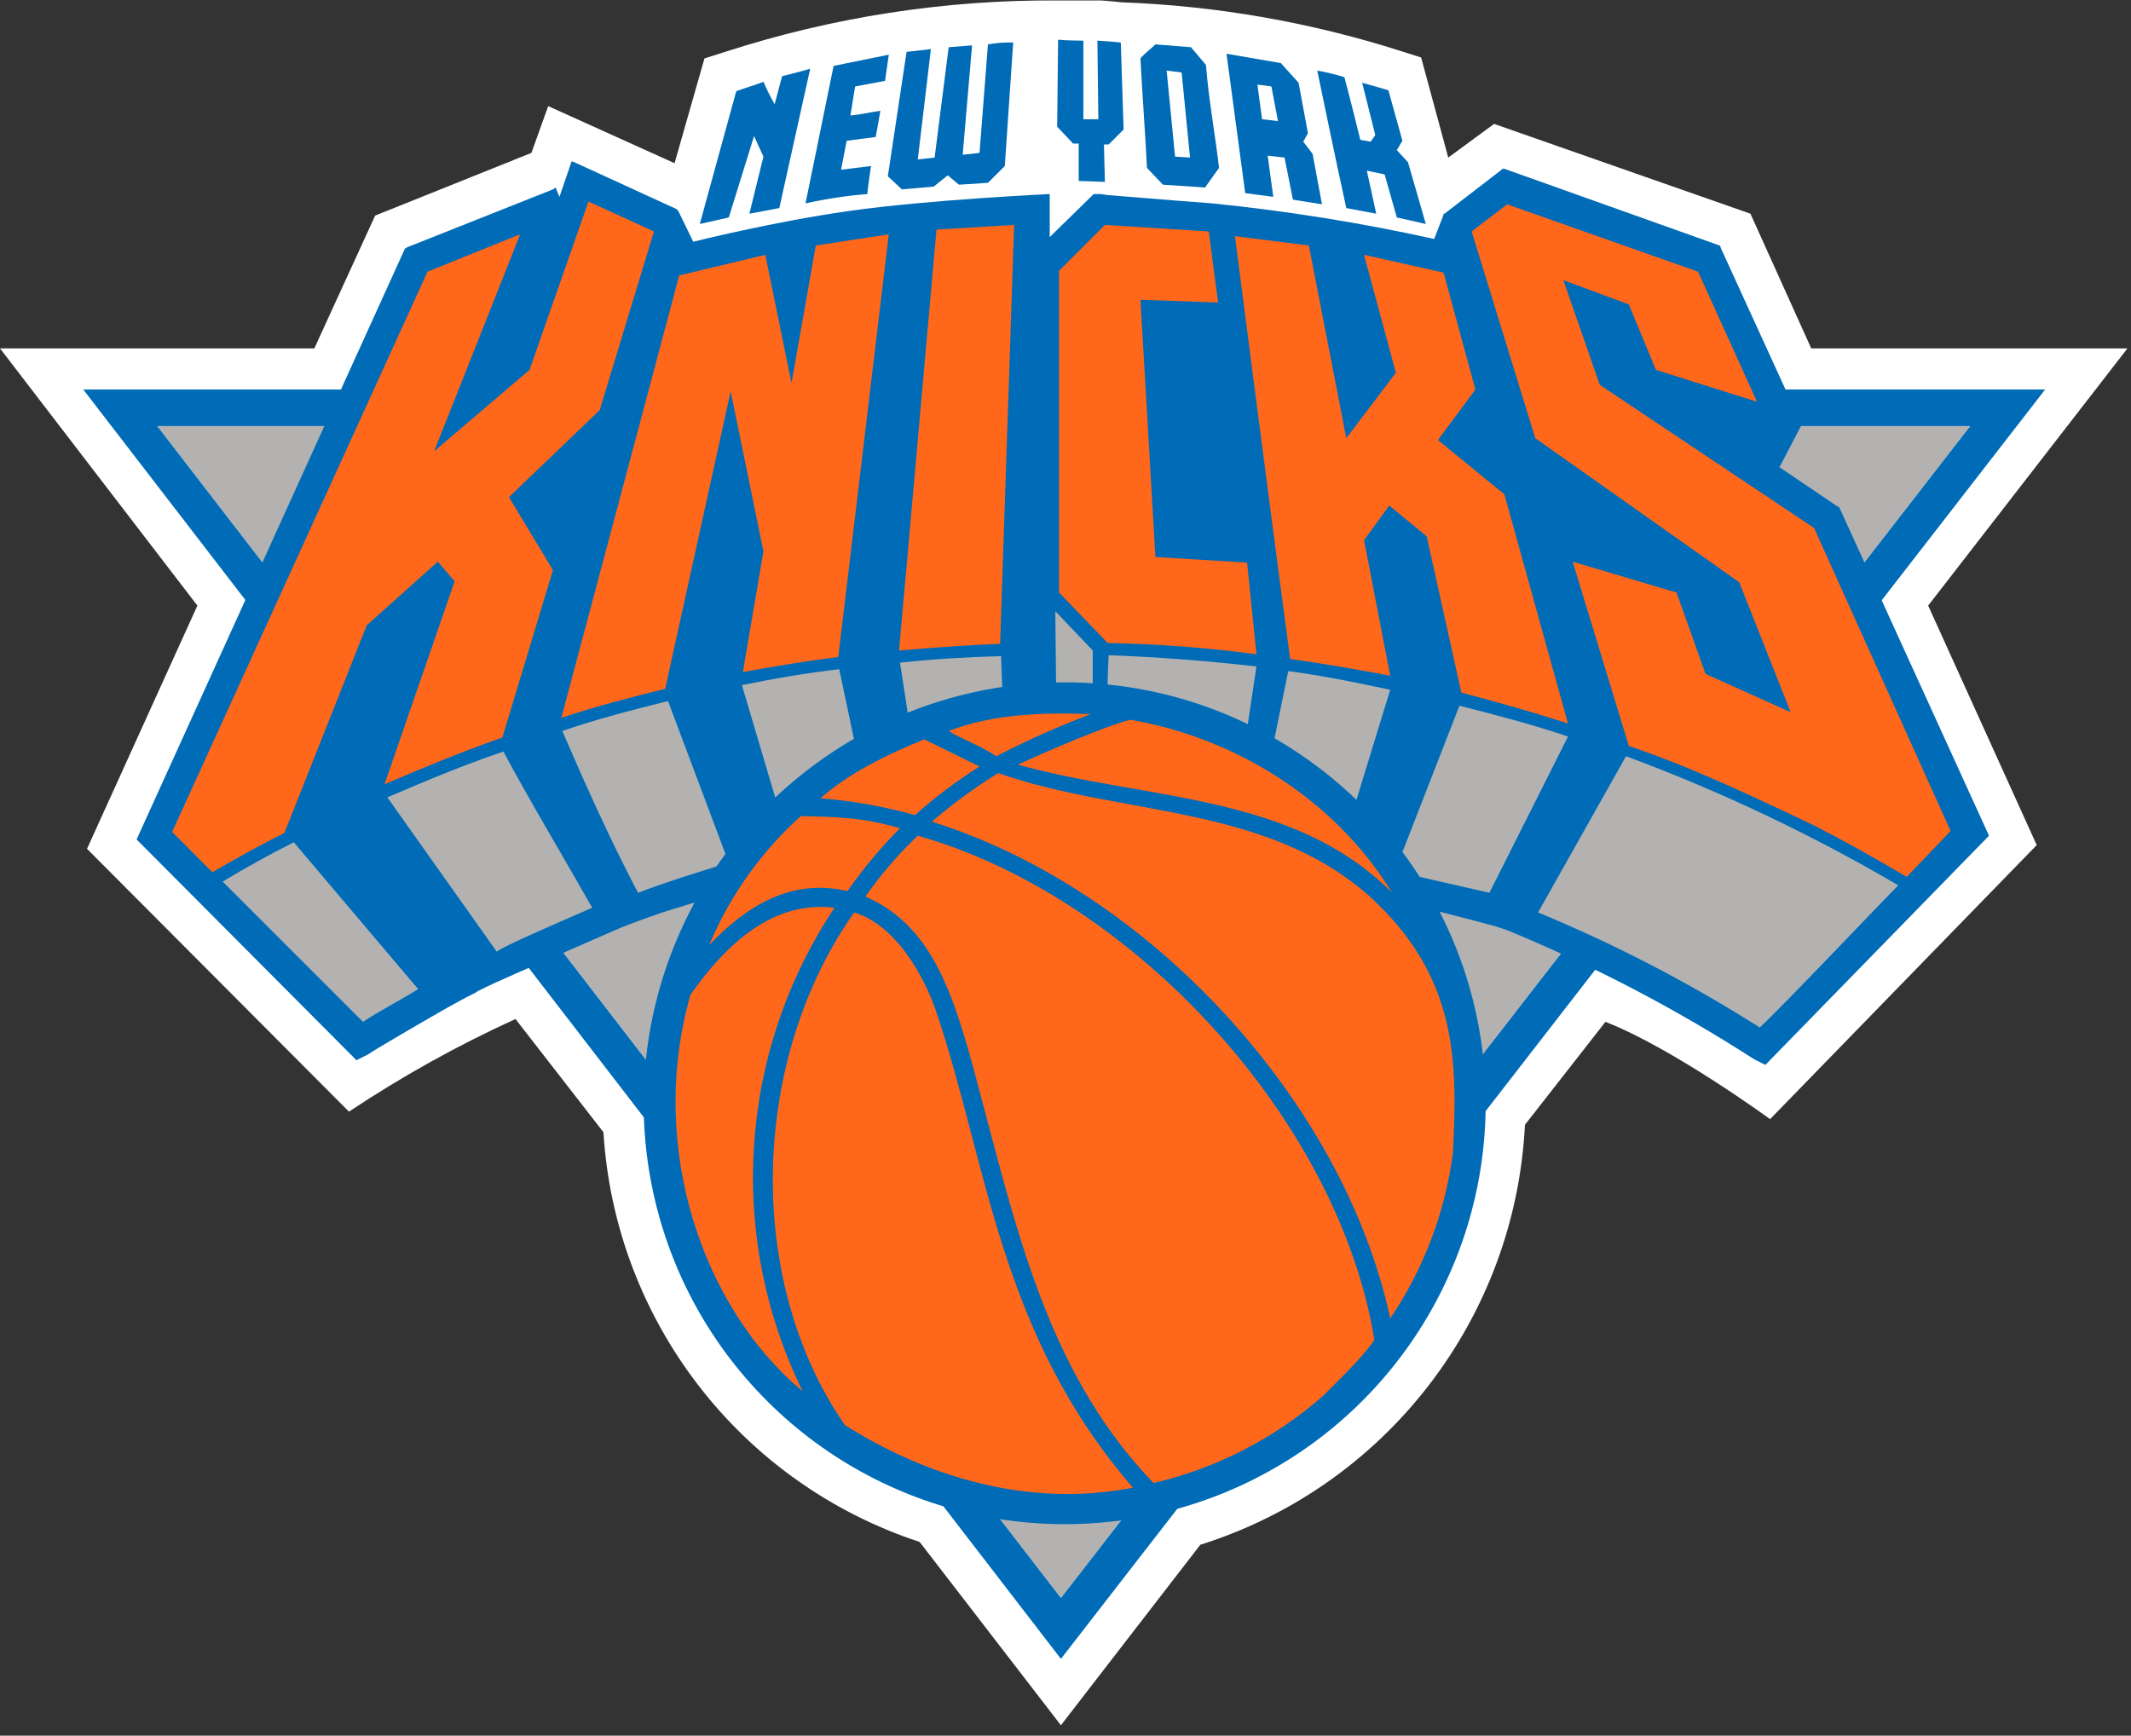 <?xml version="1.0" encoding="UTF-8"?>
<svg xmlns="http://www.w3.org/2000/svg" xmlns:xlink="http://www.w3.org/1999/xlink" width="205pt" height="167pt" viewBox="0 0 205 167" version="1.1">
<rect x="0" y="0" width="205" height="167" fill="#333333" stroke="none"/>
<g id="surface1">
<path style=" stroke:none;fill-rule:nonzero;fill:rgb(100%,100%,100%);fill-opacity:1;" d="M 102.059 166 L 88.469 148.363 C 71.215 142.691 59.16 127.07 58.051 108.941 L 49.59 98.047 C 44.02 100.586 38.664 103.566 33.57 106.961 L 8.371 81.672 L 18.988 58.27 L 0 33.52 L 30.238 33.52 L 36.09 20.742 L 51.121 14.711 L 52.738 10.211 L 64.891 15.703 L 67.77 5.621 L 69.75 4.992 C 80.098 1.641 90.914 -0.031 101.789 0.043 L 105.84 0.043 C 106.199 0.043 107.91 0.223 107.91 0.223 C 117.02 0.559 126.043 2.133 134.73 4.902 L 136.711 5.531 L 139.32 15.16 L 143.73 11.922 L 168.391 20.562 L 174.238 33.52 L 204.66 33.52 L 185.488 58.27 L 195.93 81.312 L 170.281 107.68 C 170.281 107.68 160.922 100.84 154.441 98.32 L 146.699 108.223 C 145.762 126.895 133.305 143.016 115.469 148.633 Z M 102.059 166 "/>
<path style=" stroke:none;fill-rule:nonzero;fill:rgb(70.117%,69.727%,69.334%);fill-opacity:1;" d="M 102.059 153.762 L 189.539 40.992 L 15.121 40.992 Z M 102.059 153.762 "/>
<path style=" stroke:none;fill-rule:nonzero;fill:rgb(0%,41.968%,71.289%);fill-opacity:1;" d="M 189.539 40.992 L 102.059 153.762 L 15.121 40.992 Z M 8.012 37.48 L 102.059 159.613 L 196.738 37.48 Z M 8.012 37.48 "/>
<path style=" stroke:none;fill-rule:nonzero;fill:rgb(0%,41.968%,71.289%);fill-opacity:1;" d="M 176.941 48.82 L 176.762 48.73 L 171.18 44.953 L 173.25 40.992 L 173.34 40.812 L 173.25 40.723 L 165.512 23.801 L 165.512 23.711 L 165.422 23.621 L 144.719 16.242 L 144.539 16.242 L 144.449 16.332 L 138.961 20.562 L 138.871 20.562 L 138.871 20.652 L 137.969 22.992 C 130.934 21.438 123.809 20.297 116.641 19.57 C 115.379 19.48 111.961 19.211 106.469 18.762 L 105.93 18.672 L 105.211 18.672 L 100.98 22.812 L 100.98 18.672 C 100.98 18.672 89.371 19.211 81.719 20.293 C 74.16 21.371 66.691 23.262 66.691 23.262 L 65.25 20.293 L 65.07 20.113 L 55.262 15.613 L 54.988 15.52 L 54.898 15.793 L 53.82 18.941 L 53.551 18.312 L 53.461 18.043 L 53.191 18.223 L 39.148 23.801 L 39.059 23.891 L 38.969 23.891 L 13.141 80.77 L 34.289 102.012 L 35.371 101.473 C 35.91 101.113 36.809 100.57 37.891 99.941 C 40.5 98.41 44.012 96.34 45.719 95.531 L 45.988 95.352 C 48.148 94.27 49.32 93.82 59.578 89.32 L 60.48 88.961 C 60.48 88.961 61.648 88.512 63.719 87.793 C 69.391 85.992 84.148 81.582 98.461 81.582 L 100.262 81.582 C 110.07 81.852 121.32 83.922 129.148 85.543 C 136.621 87.16 142.289 88.691 143.91 89.141 L 144.988 89.5 C 153.27 92.914 161.223 97.07 168.75 101.922 L 169.828 102.461 L 191.34 80.41 Z M 176.941 48.82 "/>
<path style=" stroke:none;fill-rule:nonzero;fill:rgb(100%,40.381%,10.594%);fill-opacity:1;" d="M 174.512 50.801 L 153.898 37.031 L 150.391 26.953 L 156.691 29.293 L 159.301 35.59 L 169.02 38.652 L 163.352 26.141 L 144.988 19.66 L 141.57 22.27 L 147.691 42.16 L 167.309 56.02 L 172.262 68.531 L 164.07 64.84 L 161.281 57.012 L 151.289 54.043 L 156.691 71.77 C 158.309 72.312 159.93 72.941 161.551 73.57 C 165.961 75.371 170.371 77.441 174.691 79.512 C 177.66 81.043 180.539 82.66 183.422 84.371 L 187.648 79.961 Z M 174.512 50.801 "/>
<path style=" stroke:none;fill-rule:nonzero;fill:rgb(100%,40.381%,10.594%);fill-opacity:1;" d="M 35.281 60.16 L 42.121 54.043 L 43.738 55.93 L 36.988 75.461 C 40.77 73.84 44.461 72.312 48.328 70.961 L 53.191 54.852 L 48.961 47.832 L 57.691 39.461 L 62.91 22.27 L 56.609 19.391 L 50.941 35.59 L 41.762 43.422 L 50.039 22.543 L 41.129 26.141 L 16.559 80.047 L 20.43 83.922 C 22.77 82.57 25.02 81.312 27.359 80.141 Z M 35.281 60.16 "/>
<path style=" stroke:none;fill-rule:nonzero;fill:rgb(100%,40.381%,10.594%);fill-opacity:1;" d="M 97.559 21.641 L 90.09 22.09 L 86.488 62.59 C 89.73 62.32 92.969 62.051 96.211 61.961 Z M 97.559 21.641 "/>
<path style=" stroke:none;fill-rule:nonzero;fill:rgb(100%,40.381%,10.594%);fill-opacity:1;" d="M 119.969 54.133 L 111.148 53.59 L 109.711 28.84 L 117.18 29.113 L 116.281 22.27 L 106.289 21.641 L 101.879 26.051 L 101.879 57.012 L 106.559 61.871 C 111.348 61.957 116.125 62.316 120.871 62.953 Z M 119.969 54.133 "/>
<path style=" stroke:none;fill-rule:nonzero;fill:rgb(100%,40.381%,10.594%);fill-opacity:1;" d="M 70.289 37.66 L 73.441 53.051 L 71.461 64.66 C 74.52 64.121 77.578 63.582 80.641 63.223 L 85.5 22.543 L 78.48 23.621 L 76.141 36.852 L 73.621 24.52 L 65.34 26.5 L 54 69.07 C 57.238 67.992 60.66 67.09 63.988 66.281 Z M 70.289 37.66 "/>
<path style=" stroke:none;fill-rule:nonzero;fill:rgb(100%,40.381%,10.594%);fill-opacity:1;" d="M 131.219 51.973 L 133.648 48.641 L 137.25 51.613 L 140.578 66.641 C 144 67.543 147.512 68.531 150.84 69.613 L 144.719 47.562 L 138.328 42.34 L 141.93 37.48 L 138.871 26.23 L 131.219 24.52 L 134.281 35.863 L 129.512 42.16 L 125.91 23.621 L 118.801 22.723 C 118.801 22.723 122.309 49.992 124.109 63.402 C 127.262 63.852 130.5 64.391 133.738 65.02 Z M 131.219 51.973 "/>
<path style=" stroke:none;fill-rule:nonzero;fill:rgb(70.117%,69.727%,69.334%);fill-opacity:1;" d="M 87.57 70.242 C 87.57 70.242 90.539 68.441 96.48 67.812 L 96.301 63.133 C 93.059 63.223 89.82 63.402 86.578 63.762 C 86.852 65.562 87.301 68.352 87.57 70.242 Z M 87.57 70.242 "/>
<path style=" stroke:none;fill-rule:nonzero;fill:rgb(70.117%,69.727%,69.334%);fill-opacity:1;" d="M 106.469 67.543 C 108.93 67.941 111.363 68.484 113.762 69.16 C 115.832 69.691 117.852 70.414 119.789 71.32 L 120.871 64.121 C 116.012 63.582 111.512 63.223 106.648 63.043 C 106.559 64.57 106.559 66.551 106.469 67.543 Z M 106.469 67.543 "/>
<path style=" stroke:none;fill-rule:nonzero;fill:rgb(70.117%,69.727%,69.334%);fill-opacity:1;" d="M 75.238 78.973 C 77.941 76.902 79.648 74.742 82.531 72.941 C 81.988 70.332 81.27 66.91 80.73 64.391 C 77.578 64.75 74.43 65.293 71.371 65.922 C 72.539 69.883 74.07 75.012 75.238 78.973 Z M 75.238 78.973 "/>
<path style=" stroke:none;fill-rule:nonzero;fill:rgb(70.117%,69.727%,69.334%);fill-opacity:1;" d="M 122.219 72.941 C 124.859 74.508 127.277 76.414 129.422 78.613 L 129.871 78.973 L 133.738 66.371 C 130.41 65.652 127.262 65.02 123.93 64.57 Z M 122.219 72.941 "/>
<path style=" stroke:none;fill-rule:nonzero;fill:rgb(70.117%,69.727%,69.334%);fill-opacity:1;" d="M 134.191 83.832 L 143.281 85.902 L 150.84 70.871 C 147.422 69.703 143.91 68.797 140.398 67.902 Z M 134.191 83.832 "/>
<path style=" stroke:none;fill-rule:nonzero;fill:rgb(70.117%,69.727%,69.334%);fill-opacity:1;" d="M 61.379 85.902 C 63.719 85 67.051 83.922 70.109 83.02 L 64.262 67.453 C 60.66 68.352 57.512 69.16 54.09 70.332 C 56.34 75.547 58.77 80.953 61.379 85.902 Z M 61.379 85.902 "/>
<path style=" stroke:none;fill-rule:nonzero;fill:rgb(70.117%,69.727%,69.334%);fill-opacity:1;" d="M 47.789 91.57 C 48.238 91.121 53.461 88.871 56.969 87.34 C 54.27 82.57 51.031 77.172 48.422 72.312 C 44.461 73.66 41.039 75.102 37.262 76.723 Z M 47.789 91.57 "/>
<path style=" stroke:none;fill-rule:nonzero;fill:rgb(70.117%,69.727%,69.334%);fill-opacity:1;" d="M 34.922 98.32 C 36.539 97.242 38.34 96.34 40.23 95.172 L 28.262 81.043 C 25.922 82.211 23.672 83.473 21.422 84.82 Z M 34.922 98.32 "/>
<path style=" stroke:none;fill-rule:nonzero;fill:rgb(70.117%,69.727%,69.334%);fill-opacity:1;" d="M 147.961 87.793 C 155.375 90.859 162.512 94.566 169.289 98.863 C 171.18 97.152 181.172 86.621 182.609 85.18 C 174.258 80.285 165.496 76.129 156.422 72.762 Z M 147.961 87.793 "/>
<path style=" stroke:none;fill-rule:nonzero;fill:rgb(70.117%,69.727%,69.334%);fill-opacity:1;" d="M 105.121 67.27 L 101.609 67.18 L 101.52 58.812 L 105.121 62.59 Z M 105.121 67.27 "/>
<path style=" stroke:none;fill-rule:nonzero;fill:rgb(0%,41.968%,71.289%);fill-opacity:1;" d="M 102.422 65.652 C 86.039 65.652 71.273 75.52 65.004 90.652 C 58.734 105.785 62.199 123.207 73.781 134.789 C 85.363 146.371 102.785 149.836 117.918 143.57 C 133.051 137.297 142.922 122.531 142.922 106.152 C 142.918 83.785 124.785 65.652 102.422 65.652 Z M 102.422 65.652 "/>
<path style=" stroke:none;fill-rule:nonzero;fill:rgb(100%,40.381%,10.594%);fill-opacity:1;" d="M 104.941 68.711 C 101.832 69.875 98.797 71.23 95.852 72.762 C 93.871 71.5 92.699 71.23 91.262 70.332 C 95.488 68.711 100.172 68.531 104.941 68.711 Z M 104.941 68.711 "/>
<path style=" stroke:none;fill-rule:nonzero;fill:rgb(100%,40.381%,10.594%);fill-opacity:1;" d="M 133.922 85.902 C 124.379 76.27 110.07 76.992 97.922 73.57 C 97.922 73.57 105.121 70.242 108.719 69.25 C 118.711 70.961 128.34 76.812 133.922 85.902 Z M 133.922 85.902 "/>
<path style=" stroke:none;fill-rule:nonzero;fill:rgb(100%,40.381%,10.594%);fill-opacity:1;" d="M 80.281 87.34 C 71.051 101.199 69.883 118.922 77.219 133.871 C 67.77 126.043 62.191 110.562 66.422 95.711 C 69.84 90.852 74.34 86.621 80.281 87.34 Z M 80.281 87.34 "/>
<path style=" stroke:none;fill-rule:nonzero;fill:rgb(100%,40.381%,10.594%);fill-opacity:1;" d="M 90.09 97.422 C 95.039 112.09 96.121 128.293 108.988 143.141 C 98.91 145.121 89.102 142.062 81.27 137.113 C 71.461 122.891 72.359 101.652 82.172 87.793 C 86.852 89.23 89.461 95.441 90.09 97.422 Z M 90.09 97.422 "/>
<path style=" stroke:none;fill-rule:nonzero;fill:rgb(100%,40.381%,10.594%);fill-opacity:1;" d="M 83.25 86.262 C 84.73 84.148 86.418 82.188 88.289 80.41 C 108.988 86.262 128.789 107.77 132.211 128.922 C 131.219 130.453 128.879 132.703 127.262 134.32 C 122.602 138.41 117.004 141.285 110.969 142.691 C 101.25 132.613 98.102 119.562 94.68 106.691 C 92.07 96.793 90.27 89.32 83.25 86.262 Z M 83.25 86.262 "/>
<path style=" stroke:none;fill-rule:nonzero;fill:rgb(100%,40.381%,10.594%);fill-opacity:1;" d="M 131.672 86.172 C 121.68 77.352 107.73 78.52 96.031 74.383 C 93.781 75.773 91.645 77.336 89.641 79.062 C 110.43 85.543 129.238 105.883 133.738 126.852 C 136.965 122.082 139.027 116.629 139.77 110.922 C 140.219 102.012 140.219 93.91 131.672 86.172 Z M 131.672 86.172 "/>
<path style=" stroke:none;fill-rule:nonzero;fill:rgb(100%,40.381%,10.594%);fill-opacity:1;" d="M 86.578 79.691 C 84.727 81.547 83.039 83.566 81.539 85.723 L 81.449 85.723 C 75.961 84.461 71.641 87.34 68.219 90.941 C 70.203 86.199 73.215 81.957 77.039 78.52 C 80.371 78.613 82.891 78.613 86.578 79.691 Z M 86.578 79.691 "/>
<path style=" stroke:none;fill-rule:nonzero;fill:rgb(100%,40.381%,10.594%);fill-opacity:1;" d="M 88.02 78.43 C 89.957 76.703 92.035 75.137 94.23 73.75 L 88.922 71.141 C 85.32 72.582 81.539 74.473 78.93 76.812 C 82.004 77.055 85.051 77.594 88.02 78.43 Z M 88.02 78.43 "/>
<path style=" stroke:none;fill-rule:nonzero;fill:rgb(0%,41.968%,71.289%);fill-opacity:1;" d="M 96.66 15.973 L 95.039 17.59 L 92.25 17.77 L 91.172 16.871 L 89.82 17.953 L 86.762 18.223 L 85.41 16.961 L 87.211 4.992 L 89.551 4.723 L 88.289 15.34 L 89.91 15.16 L 91.262 4.543 L 93.512 4.363 L 92.609 14.891 L 94.23 14.711 L 95.039 4.27 C 95.84 4.129 96.656 4.066 97.469 4.09 Z M 96.66 15.973 "/>
<path style=" stroke:none;fill-rule:nonzero;fill:rgb(0%,41.968%,71.289%);fill-opacity:1;" d="M 104.219 3.91 L 104.219 11.473 L 105.66 11.473 L 105.57 3.91 C 105.57 3.91 107.102 4 107.82 4.09 L 108.09 12.461 L 106.648 13.902 L 106.199 13.902 L 106.289 17.5 L 103.77 17.41 L 103.77 13.812 L 103.23 13.812 L 101.699 12.191 L 101.789 3.82 C 102.691 3.91 104.219 3.91 104.219 3.91 Z M 104.219 3.91 "/>
<path style=" stroke:none;fill-rule:nonzero;fill:rgb(0%,41.968%,71.289%);fill-opacity:1;" d="M 85.5 5.262 L 85.141 7.781 L 82.262 8.32 L 81.809 11.113 C 82.891 11.02 83.43 10.84 84.691 10.66 C 84.512 11.742 84.422 12.191 84.238 13.18 L 81.449 13.543 L 80.91 16.332 L 83.789 15.973 C 83.789 15.973 83.52 17.77 83.43 18.672 C 81.43 18.832 79.445 19.133 77.488 19.57 C 77.488 19.57 79.559 9.492 80.191 6.34 Z M 85.5 5.262 "/>
<path style=" stroke:none;fill-rule:nonzero;fill:rgb(0%,41.968%,71.289%);fill-opacity:1;" d="M 74.969 20.02 L 72.09 20.562 L 73.441 15.07 L 72.539 13.09 L 70.109 20.922 L 67.32 21.551 C 68.488 17.32 69.66 13 70.828 8.77 C 71.82 8.41 72.539 8.23 73.441 7.871 C 73.762 8.609 74.121 9.332 74.52 10.031 L 75.238 7.332 C 75.238 7.332 77.039 6.883 77.941 6.613 Z M 74.969 20.02 "/>
<path style=" stroke:none;fill-rule:nonzero;fill:rgb(0%,41.968%,71.289%);fill-opacity:1;" d="M 112.23 6.793 L 113.039 15.07 L 114.48 15.16 L 113.672 6.973 Z M 116.012 6.25 C 116.281 9.672 116.91 13 117.27 16.152 L 115.922 18.043 L 111.871 17.77 L 110.34 16.152 C 110.16 12.641 109.891 9.133 109.711 5.621 C 110.07 5.172 110.699 4.723 111.148 4.27 L 114.57 4.543 Z M 116.012 6.25 "/>
<path style=" stroke:none;fill-rule:nonzero;fill:rgb(0%,41.968%,71.289%);fill-opacity:1;" d="M 129.328 7.422 C 129.871 9.402 130.859 13.453 130.859 13.453 L 131.852 13.633 L 132.301 13 L 131.039 7.961 C 131.039 7.961 132.301 8.32 133.559 8.68 L 134.91 13.543 L 134.371 14.441 L 135.449 15.613 L 137.16 21.551 L 134.371 20.922 L 133.199 16.781 L 131.488 16.422 L 132.391 20.562 L 129.512 20.02 C 128.52 15.52 126.719 6.793 126.719 6.793 C 127.602 6.949 128.473 7.16 129.328 7.422 Z M 129.328 7.422 "/>
<path style=" stroke:none;fill-rule:nonzero;fill:rgb(0%,41.968%,71.289%);fill-opacity:1;" d="M 120.961 8.141 L 121.41 11.473 L 122.941 11.652 L 122.309 8.32 Z M 124.922 7.961 L 125.82 12.82 L 125.371 13.633 L 126.27 14.801 L 127.172 19.66 L 124.379 19.211 L 123.57 15.16 L 121.949 14.98 L 122.488 18.941 L 119.789 18.582 L 117.988 5.172 L 123.211 6.07 Z M 124.922 7.961 "/>
</g>
</svg>

